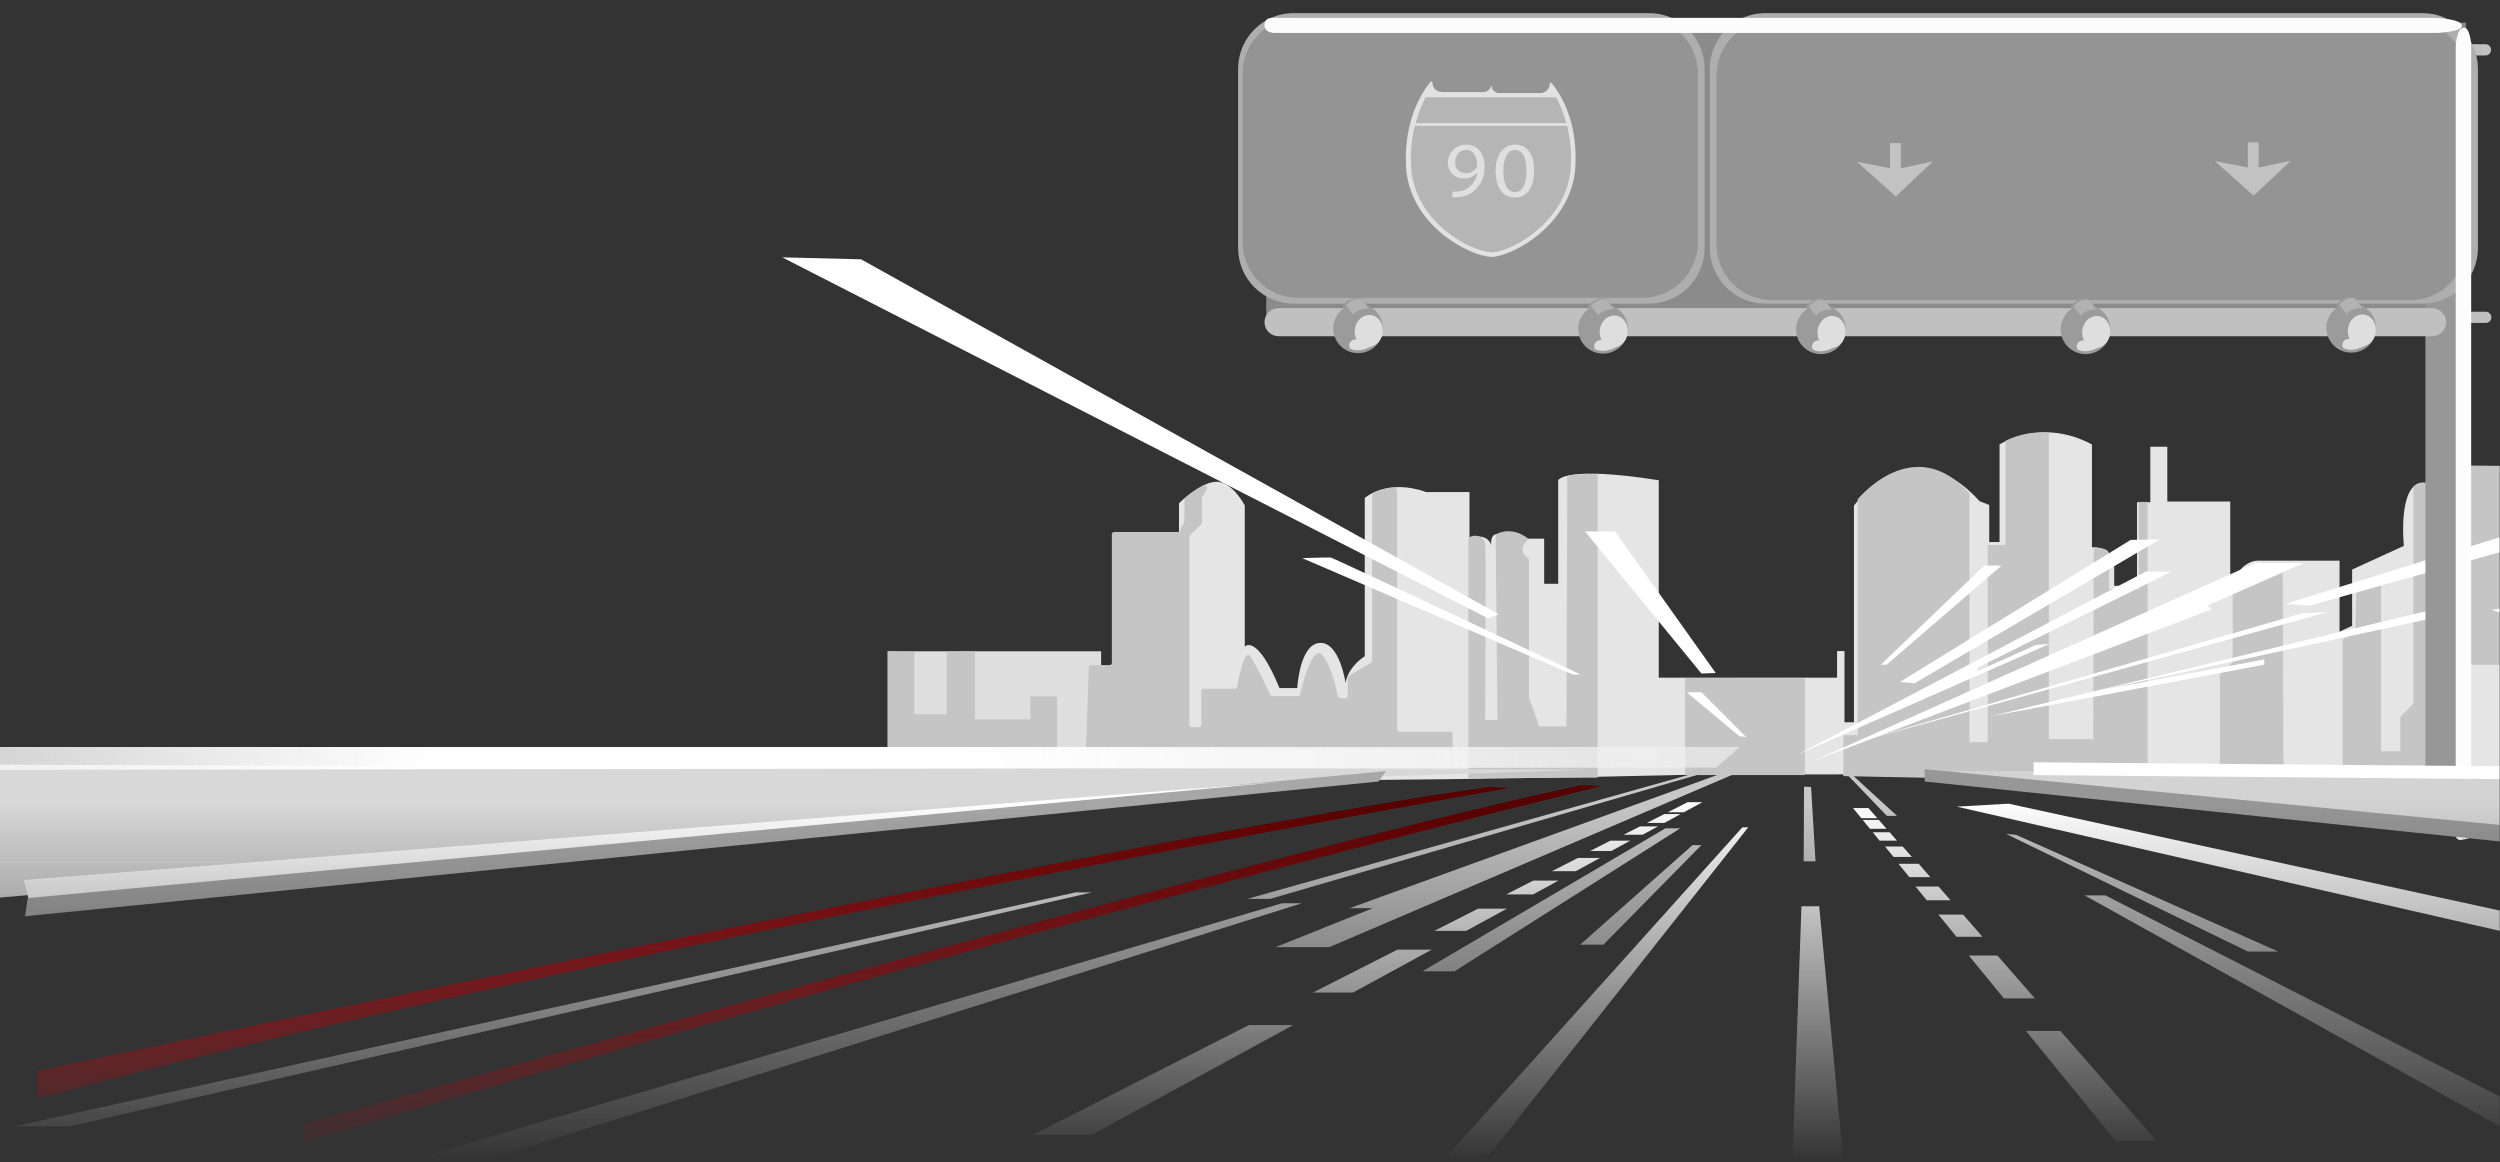 <svg width="1000" height="465" viewBox="0 0 1000 465" fill="none" xmlns="http://www.w3.org/2000/svg">
<rect x="0" y="0" width="1000" height="465" fill="#333333" stroke="none"/>
<g clip-path="url(#clip0_34_476)">
<mask id="mask0_34_476" style="mask-type:alpha" maskUnits="userSpaceOnUse" x="-1474" y="5" width="2474" height="460">
<rect width="2474" height="460" transform="matrix(-1 0 0 1 1000 5)" fill="url(#paint0_linear_34_476)"/>
</mask>
<g mask="url(#mask0_34_476)">
<path d="M471.591 216.165V201.3C471.591 201.3 479.867 193.005 486.375 192.708C492.883 192.411 497.906 202.177 497.906 202.177V258.664C497.906 258.664 502.631 253.03 511.799 275.223H518.901C518.901 275.223 519.793 257.772 527.816 257.177C535.84 256.582 538.218 273.157 538.218 273.157C538.218 273.157 538.797 267.211 545.9 262.499V199.189C545.9 199.189 554.815 191.207 570.446 196.826H587.801V215.169C587.801 215.169 596.717 211.914 596.969 220.788C596.969 220.788 593.567 209.163 604.072 215.466H617.668V233.512H623.284V192.099C623.284 192.099 625.662 186.153 663.507 192.099V271.076H734.83V260.432H737.801V288.913H741.575V202.251C741.575 202.251 764.636 170.307 791.843 200.482L795.691 201.969V216.834H799.822V177.784C799.822 177.784 816.375 166.843 836.776 177.784V218.915C836.776 218.915 845.364 218.32 845.691 226.897V234.33H854.8V200.899H860.134V178.705H866.924V200.601H892.095V230.777L894.072 230.866C894.072 230.866 897.118 224.563 902.987 224.266H935.825V252.673L940.847 250.295V227.819L961.546 218.35C961.546 218.35 958.886 192.604 969.525 193.199C980.164 193.793 988.529 186.346 988.529 186.346H1023.69V309.412C1023.69 309.412 683.804 309.724 676.42 309.903C471.487 314.63 433.73 310.289 433.73 310.289L471.591 216.165Z" fill="#E5E5E5"/>
<path d="M355.083 260.522H440.447V308.892H355.083V260.522Z" fill="#DFDFDF"/>
<path d="M737.341 310.438V294.086H743.061V199.724C743.061 199.724 765.35 172.209 787.801 197.361V296.851H795.097V217.963H802.199V176.342C807.572 173.672 813.58 172.545 819.555 173.086V295.662H837.296L837.489 218.93C837.489 218.93 843.596 218.93 843.596 221.501V235.697H855.483V200.765H859.034V312.935L737.341 310.438Z" fill="#C5C5C5"/>
<path d="M587.341 311.211V215.555C587.935 213.682 593.864 213.4 594.146 218.112C594.399 222.453 594.042 287.977 594.042 287.977H598.975L598.277 213.816C598.277 213.816 604.22 209.877 611.486 215.6C611.486 215.6 605.87 219.539 611.59 223.686V279.103C611.59 279.103 614.562 286.535 615.528 290.548H626.568L626.91 190.404C626.91 190.404 630.119 189.467 639.035 189.661V311.062L587.341 311.211Z" fill="#C5C5C5"/>
<path d="M674.057 308.253V271.18L721.962 271.328V310.036H674.25L674.057 308.253Z" fill="#C5C5C5"/>
<path d="M937.043 308.238V255.765L942.169 252.316L942.571 235.266C942.571 235.266 947.4 228.265 952.422 233.289V300.538H960.119V286.743L965.334 281.511V194.655C965.334 194.655 969.213 190.196 974.889 195.815L987.89 186.257L1001.5 186.45V224.013L998.143 216.923L1008.8 220.074V227.507H1011.77V236.188H1025.36V265.918H986.33V308.921L937.043 308.238Z" fill="#C5C5C5"/>
<path d="M887.95 314.184V269.812L893.076 264.684V234.3C893.076 234.3 899.019 235.326 908.455 229.959C912.794 227.507 913.091 225.5 913.091 225.5L913.388 309.219C913.388 309.219 887.266 313.485 887.95 314.184Z" fill="#C5C5C5"/>
<path d="M481.427 194.18C482.229 193.793 483.269 194.968 482.794 195.666L480.937 198.639C480.85 198.783 480.803 198.947 480.803 199.115V209.119C480.803 209.241 480.778 209.363 480.73 209.475C480.681 209.588 480.61 209.689 480.521 209.773L476.063 213.98C475.977 214.062 475.908 214.161 475.862 214.271C475.816 214.381 475.793 214.5 475.795 214.619V289.984C475.795 290.216 475.888 290.439 476.052 290.604C476.217 290.768 476.44 290.861 476.672 290.861H479.644C479.878 290.861 480.102 290.769 480.269 290.605C480.436 290.441 480.532 290.218 480.535 289.984V276.368C480.535 276.131 480.629 275.904 480.797 275.737C480.964 275.57 481.19 275.476 481.427 275.476H493.983C494.192 275.479 494.395 275.407 494.555 275.273C494.716 275.14 494.824 274.953 494.859 274.747C495.409 271.581 497.727 259.362 500.06 262.469C502.393 265.576 507.014 275.535 508.099 277.928C508.171 278.08 508.285 278.207 508.427 278.297C508.569 278.386 508.733 278.433 508.901 278.434H519.154C519.354 278.435 519.548 278.368 519.705 278.244C519.862 278.119 519.971 277.945 520.015 277.75C520.877 274.078 525.067 257.147 529.035 262.172C532.794 266.943 534.651 275.981 535.127 278.523C535.162 278.726 535.267 278.911 535.425 279.044C535.583 279.178 535.782 279.251 535.989 279.251H538.203C538.439 279.251 538.666 279.157 538.833 278.99C539 278.823 539.094 278.596 539.094 278.359V271.165C539.096 271.014 539.135 270.866 539.208 270.734C539.28 270.602 539.384 270.489 539.51 270.407L548.425 265.011C548.552 264.929 548.657 264.817 548.73 264.685C548.802 264.552 548.841 264.404 548.842 264.253V199.219C548.842 197.316 549.079 196.989 551.353 196.246H551.471C551.679 196.112 553.626 195.607 553.864 195.547C555.019 195.286 556.191 195.102 557.37 194.997C557.73 194.968 558.087 195.081 558.365 195.311C558.642 195.542 558.819 195.872 558.856 196.231V291.782C558.856 292.019 558.95 292.246 559.117 292.413C559.285 292.58 559.511 292.674 559.748 292.674H580.164C580.28 292.672 580.396 292.694 580.504 292.737C580.612 292.78 580.71 292.844 580.793 292.926C580.876 293.007 580.942 293.105 580.987 293.212C581.032 293.32 581.055 293.435 581.055 293.551V298.888C581.055 299.004 581.032 299.119 580.987 299.227C580.942 299.334 580.876 299.432 580.793 299.513C580.71 299.595 580.612 299.659 580.504 299.702C580.396 299.745 580.28 299.767 580.164 299.765H435.29C435.171 299.765 435.054 299.741 434.944 299.694C434.835 299.647 434.736 299.579 434.654 299.492C434.572 299.406 434.508 299.304 434.467 299.193C434.426 299.081 434.408 298.962 434.414 298.843L435.528 266.899C435.536 266.667 435.633 266.448 435.8 266.287C435.966 266.126 436.188 266.036 436.42 266.036H443.849C443.965 266.038 444.081 266.017 444.189 265.974C444.297 265.931 444.395 265.867 444.478 265.785C444.561 265.703 444.627 265.606 444.672 265.499C444.717 265.391 444.741 265.276 444.741 265.159V213.697C444.741 213.461 444.834 213.234 445.002 213.067C445.169 212.899 445.396 212.805 445.632 212.805H471.115C471.275 212.805 471.433 212.762 471.571 212.681C471.709 212.6 471.824 212.484 471.902 212.345L473.611 209.149C473.682 209.027 473.718 208.888 473.715 208.747L473.819 199.397C473.819 199.397 475.305 198.015 476.791 197.049C478.288 196.016 479.835 195.059 481.427 194.18Z" fill="#C5C5C5"/>
<path d="M355.083 302.336V260.522L365.721 260.819V285.673H378.738V260.67L389.971 260.522V287.739H412.155V278.568H422.794V302.247L355.083 302.336Z" fill="#C5C5C5"/>
<path d="M-235.169 533.886L-164.204 373.539L545.513 310.824L635.424 307.866L-126.343 305.488L-388.943 306.082L-235.169 533.886Z" fill="#D8D8D8"/>
<path d="M312.883 102.939L595.201 247.322L599.54 245.731L344.429 103.727L312.883 102.939Z" fill="white"/>
<path d="M632.259 269.812C632.259 269.812 533.493 223.255 532.497 223.062C531.501 222.869 520.877 223.255 520.877 223.255L629.109 269.812H632.259Z" fill="white"/>
<path d="M698.5 294.845L680.565 276.903H674.651L695.751 294.458L698.5 294.845Z" fill="white"/>
<path d="M931.337 244.75L741.085 297.401L920.684 245.345L931.337 244.75Z" fill="white"/>
<path d="M884.606 243.769L725.513 304.313L902.154 225.218H921.471L883.031 242.193L884.606 243.769Z" fill="white"/>
<path d="M719.213 301.742L819.748 257.564L814.428 257.965L790.58 268.608L791.367 266.839L868.44 228.77L858.395 228.577L719.213 301.742Z" fill="white"/>
<path d="M760.015 272.755L765.736 273.35L863.908 215.764L852.273 215.957L760.015 272.755Z" fill="white"/>
<path d="M754.696 265.858L800.625 226.213H793.73L752.333 265.858H754.696Z" fill="white"/>
<path d="M715.855 495.431L720.58 362.495H727.682L740.297 495.565L715.855 495.431Z" fill="white"/>
<path d="M726.211 344.538H721.471L721.62 314.674L724.428 314.808L726.211 344.538Z" fill="#C7C7C7"/>
<path d="M833.849 358.154H842.125L1068.35 473.535L1024.29 464.066L833.849 358.154Z" fill="#C7C7C7"/>
<path d="M802.497 333.597L899.198 380.645H911.323L806.345 333.895L802.497 333.597Z" fill="#C7C7C7"/>
<path d="M754.74 326.358H758.812L740.253 309.338H738.396L754.74 326.358Z" fill="#C7C7C7"/>
<path d="M663.195 376.601L547.296 523.228L523.641 523.823L696.925 330.937H699.287L663.195 376.601Z" fill="white"/>
<path d="M667.088 324.916L675.052 320.873H680.966L673.537 324.916H667.088Z" fill="white"/>
<path d="M658.737 329.168L665.736 325.615H672.274L665.751 329.168H658.737Z" fill="white"/>
<path d="M649.421 333.895L656.018 330.55H663.225L657.058 333.895H649.421Z" fill="white"/>
<path d="M581.799 388.523H568.975L666.167 331.338H672.081L581.799 388.523Z" fill="#C7C7C7"/>
<path d="M636.018 340.405L644.176 336.258H652.125L644.517 340.405H636.018Z" fill="white"/>
<path d="M620.699 348.492L631.189 343.17H640.045L630.268 348.492H620.699Z" fill="white"/>
<path d="M602.452 357.768L613.329 352.238H623.388L613.254 357.768H602.452Z" fill="white"/>
<path d="M573.73 372.35L591.204 363.476H602.749L586.464 372.35H573.73Z" fill="white"/>
<path d="M525.201 397.011L558.975 379.857H572.705L541.204 397.011H525.201Z" fill="white"/>
<path d="M413.017 454.003L499.585 410.018H517.296L436.553 454.003H413.017Z" fill="white"/>
<path d="M641.338 377.88H632.066L677.014 338.042H680.565L641.338 377.88Z" fill="#C7C7C7"/>
<path d="M782.69 322.657L1025.77 378.266L1026.36 369.986L803.388 321.468L782.69 322.657Z" fill="white"/>
<path d="M531.724 378.861H510.238L549.064 363.283H539.807L687.861 309.635H693.581L531.724 378.861Z" fill="#C7C7C7"/>
<path d="M508.069 359.536H498.99L675.84 309.828H679.376L508.069 359.536Z" fill="#C7C7C7"/>
<path d="M129.942 484.387H95.632L512.794 361.306H520.684L129.942 484.387Z" fill="#C7C7C7"/>
<path d="M28 450.5H6.113L430.194 356.965H436.702L28 450.5Z" fill="#EBEBEB"/>
<path d="M913.982 241.599L924.042 242.193L1027.25 213.192V206.384L913.982 241.599Z" fill="white"/>
<path d="M974.904 243.368L974.606 246.92L842.422 275.609L905.706 263.777V265.858L795.988 286.565L974.904 243.368Z" fill="white"/>
<path d="M996.791 243.962L1002.11 245.731L1026.36 242.193L1025.47 240.409L1022.51 239.235L996.791 243.962Z" fill="white"/>
<path d="M680.565 269.411L634.042 212.597H646.063L686.286 269.203L680.565 269.411Z" fill="white"/>
<path d="M750.922 327.28L747.385 323.236H741.219L744.517 327.28H750.922Z" fill="white"/>
<path d="M754.636 331.516L751.531 327.964H745.082L747.965 331.516H754.636Z" fill="white"/>
<path d="M758.767 336.258L755.84 332.899H749.094L751.828 336.258H758.767Z" fill="white"/>
<path d="M764.725 342.769L761.1 338.622H754.027L757.4 342.769H764.725Z" fill="white"/>
<path d="M772.125 350.84L767.474 345.519H759.391L763.73 350.84H772.125Z" fill="white"/>
<path d="M780.238 360.116L775.409 354.601H766.196L770.699 360.116H780.238Z" fill="white"/>
<path d="M792.987 374.713L785.231 365.839H775.364L782.601 374.713H792.987Z" fill="white"/>
<path d="M813.953 399.359L798.96 382.205H787.534L801.531 399.359H813.953Z" fill="white"/>
<path d="M862.615 456.366L824.161 412.381H810.372L846.241 456.366H862.615Z" fill="white"/>
<path d="M969.658 124.687H994.309C995.548 124.687 996.553 125.691 996.553 126.931C996.553 128.171 995.548 129.176 994.309 129.176H969.658C968.419 129.176 967.415 128.171 967.415 126.931C967.415 125.691 968.419 124.687 969.658 124.687Z" fill="#C0C0C0"/>
<path d="M969.555 17.689H994.205C995.444 17.689 996.449 18.694 996.449 19.934C996.449 21.174 995.444 22.178 994.205 22.178H969.555C968.315 22.178 967.311 21.174 967.311 19.934C967.311 18.694 968.315 17.689 969.555 17.689Z" fill="#C0C0C0"/>
<path d="M506.494 9.068H986.345V126.619H506.494V9.068Z" fill="#8B8B8B"/>
<path d="M970.164 328.38V110.639H983.373V331.338C983.373 331.338 970.698 328.38 970.164 328.38Z" fill="#979797"/>
<path d="M517.534 5.218H659.555C671.864 5.218 681.843 15.2 681.843 27.515V99.178C681.843 111.493 671.864 121.476 659.555 121.476H517.534C505.224 121.476 495.246 111.493 495.246 99.178V27.515C495.246 15.2 505.224 5.218 517.534 5.218Z" fill="#AEAEAE"/>
<path d="M519.317 7.12H656.865C669.175 7.12 679.154 17.103 679.154 29.418V96.86C679.154 109.174 669.175 119.157 656.865 119.157H519.317C507.008 119.157 497.029 109.174 497.029 96.86V29.418C497.029 17.103 507.008 7.12 519.317 7.12Z" fill="#949494"/>
<path d="M706.211 5.218H968.886C981.195 5.218 991.174 15.2 991.174 27.515V99.178C991.174 111.493 981.195 121.476 968.886 121.476H706.211C693.902 121.476 683.923 111.493 683.923 99.178V27.515C683.923 15.2 693.902 5.218 706.211 5.218Z" fill="#AEAEAE"/>
<path d="M708.871 8.012H964.146C976.455 8.012 986.434 17.995 986.434 30.309V97.751C986.434 110.066 976.455 120.049 964.146 120.049H708.871C696.562 120.049 686.583 110.066 686.583 97.751V30.309C686.583 17.995 696.562 8.012 708.871 8.012Z" fill="#949494"/>
<path d="M982.288 334.043V18.477C982.288 18.254 982.66 11.044 985.647 11.044C988.098 11.149 988.5 18.105 988.47 17.912C988.44 17.719 988.47 18.165 988.47 18.299V333.434C988.498 333.895 988.366 334.352 988.095 334.726C987.824 335.1 987.431 335.369 986.984 335.485L984.22 336.02C983.96 336.029 983.702 335.983 983.46 335.886C983.219 335.789 983.001 335.643 982.819 335.457C982.637 335.271 982.496 335.05 982.405 334.806C982.314 334.563 982.274 334.303 982.288 334.043Z" fill="#FCFCFC"/>
<path d="M509.139 7.15H973.878C974.22 7.15 984.933 7.507 984.755 10.42C984.606 12.813 974.354 13.215 974.651 13.185H974.086H509.926C508.44 13.185 505.84 12.591 505.796 10.212C505.751 7.834 507.267 7.15 509.139 7.15Z" fill="#FCFCFC"/>
<path d="M511.412 123.26H972.838C975.94 123.26 978.455 125.775 978.455 128.878C978.455 131.982 975.94 134.497 972.838 134.497H511.412C508.31 134.497 505.795 131.982 505.795 128.878C505.795 125.775 508.31 123.26 511.412 123.26Z" fill="#C0C0C0"/>
<path d="M940.505 141.053C935.007 141.053 930.55 136.627 930.55 131.168C930.55 125.708 935.007 121.282 940.505 121.282C946.003 121.282 950.461 125.708 950.461 131.168C950.461 136.627 946.003 141.053 940.505 141.053Z" fill="#9B9B9B"/>
<path d="M943.801 138.522C940.733 138.065 938.668 134.857 939.189 131.358C939.71 127.858 942.619 125.391 945.688 125.848C948.756 126.305 950.821 129.513 950.3 133.013C949.779 136.513 946.869 138.979 943.801 138.522Z" fill="#DEDEDE"/>
<path d="M945.736 138.318C945.736 138.318 941.367 141.097 937.519 139.328C936.642 138.927 936.479 136.177 939.005 135.627C940.267 135.328 941.591 135.425 942.796 135.907C944 136.388 945.027 137.23 945.736 138.318Z" fill="#DEDEDE"/>
<path d="M945.186 123.512C945.186 123.512 939.807 123.274 937.756 126.485L934.369 122.159C934.369 122.159 937.519 117.7 941.798 119.186L945.186 123.512Z" fill="#9B9B9B"/>
<path d="M944.889 123.215C944.889 123.215 940.342 123.022 938.574 125.682L935.721 122.041C935.721 122.041 938.381 118.28 941.932 119.469L944.889 123.215Z" fill="#B2B2B2"/>
<path d="M834.235 141.647C828.737 141.647 824.28 137.222 824.28 131.762C824.28 126.303 828.737 121.877 834.235 121.877C839.733 121.877 844.19 126.303 844.19 131.762C844.19 137.222 839.733 141.647 834.235 141.647Z" fill="#9B9B9B"/>
<path d="M837.547 139.121C834.479 138.664 832.414 135.456 832.935 131.956C833.456 128.456 836.366 125.99 839.434 126.447C842.502 126.904 844.567 130.112 844.046 133.611C843.525 137.111 840.615 139.578 837.547 139.121Z" fill="#DEDEDE"/>
<path d="M839.465 138.912C839.465 138.912 835.111 141.692 831.263 139.923C830.371 139.522 830.208 136.757 832.749 136.222C834.009 135.926 835.33 136.025 836.532 136.506C837.733 136.988 838.758 137.828 839.465 138.912Z" fill="#DEDEDE"/>
<path d="M838.916 124.107C838.916 124.107 833.537 123.869 831.486 127.08L828.098 122.754C828.098 122.754 831.248 118.295 835.528 119.781L838.916 124.107Z" fill="#9B9B9B"/>
<path d="M838.618 123.81C838.618 123.81 834.086 123.616 832.318 126.277L829.45 122.62C829.45 122.62 832.11 118.874 835.661 120.064L838.618 123.81Z" fill="#B2B2B2"/>
<path d="M728.381 141.647C722.882 141.647 718.425 137.222 718.425 131.762C718.425 126.303 722.882 121.877 728.381 121.877C733.879 121.877 738.336 126.303 738.336 131.762C738.336 137.222 733.879 141.647 728.381 141.647Z" fill="#9B9B9B"/>
<path d="M731.674 139.114C728.605 138.657 726.541 135.449 727.061 131.949C727.582 128.45 730.492 125.983 733.56 126.44C736.628 126.897 738.693 130.105 738.172 133.605C737.651 137.104 734.742 139.571 731.674 139.114Z" fill="#DEDEDE"/>
<path d="M733.611 138.912C733.611 138.912 729.242 141.692 725.394 139.923C724.517 139.522 724.339 136.757 726.88 136.222C728.142 135.927 729.465 136.026 730.668 136.508C731.872 136.989 732.899 137.828 733.611 138.912Z" fill="#DEDEDE"/>
<path d="M733.046 124.107C733.046 124.107 727.667 123.869 725.617 127.08L722.229 122.754C722.229 122.754 725.379 118.295 729.659 119.781L733.046 124.107Z" fill="#9B9B9B"/>
<path d="M732.749 123.81C732.749 123.81 728.217 123.616 726.449 126.277L723.581 122.62C723.581 122.62 726.241 118.874 729.792 120.064L732.749 123.81Z" fill="#B2B2B2"/>
<path d="M641.234 141.454C635.735 141.454 631.278 137.028 631.278 131.569C631.278 126.11 635.735 121.684 641.234 121.684C646.732 121.684 651.189 126.11 651.189 131.569C651.189 137.028 646.732 141.454 641.234 141.454Z" fill="#9B9B9B"/>
<path d="M644.54 138.925C641.472 138.468 639.407 135.26 639.928 131.76C640.449 128.261 643.358 125.794 646.426 126.251C649.494 126.708 651.559 129.916 651.038 133.416C650.517 136.915 647.608 139.382 644.54 138.925Z" fill="#DEDEDE"/>
<path d="M646.464 138.779C646.464 138.779 642.11 141.543 638.262 139.789C637.37 139.388 637.207 136.623 639.748 136.088C641.008 135.792 642.329 135.891 643.53 136.373C644.732 136.854 645.756 137.694 646.464 138.779Z" fill="#DEDEDE"/>
<path d="M645.914 123.914C645.914 123.914 640.535 123.691 638.485 126.886L635.082 122.561C635.082 122.561 638.247 118.101 642.511 119.588L645.914 123.914Z" fill="#9B9B9B"/>
<path d="M645.617 123.616C645.617 123.616 641.085 123.408 639.302 126.084L636.375 122.427C636.375 122.427 639.035 118.681 642.586 119.87L645.617 123.616Z" fill="#B2B2B2"/>
<path d="M543.255 141.261C537.756 141.261 533.299 136.835 533.299 131.376C533.299 125.916 537.756 121.491 543.255 121.491C548.753 121.491 553.21 125.916 553.21 131.376C553.21 136.835 548.753 141.261 543.255 141.261Z" fill="#9B9B9B"/>
<path d="M546.56 138.716C543.492 138.258 541.427 135.051 541.948 131.551C542.469 128.051 545.379 125.585 548.447 126.042C551.515 126.499 553.58 129.706 553.059 133.206C552.538 136.706 549.629 139.173 546.56 138.716Z" fill="#DEDEDE"/>
<path d="M548.485 138.511C548.485 138.511 544.131 141.291 540.268 139.522C539.391 139.12 539.228 136.37 541.754 135.82C543.016 135.525 544.339 135.625 545.542 136.106C546.746 136.587 547.773 137.427 548.485 138.511Z" fill="#DEDEDE"/>
<path d="M547.935 123.705C547.935 123.705 542.556 123.468 540.506 126.678L537.118 122.353C537.118 122.353 540.283 117.893 544.547 119.306L547.935 123.705Z" fill="#9B9B9B"/>
<path d="M547.638 123.408C547.638 123.408 543.18 123.215 541.323 125.876L538.47 122.234C538.47 122.234 541.13 118.488 544.681 119.662L547.638 123.408Z" fill="#B2B2B2"/>
<path d="M10 366.5L11.189 358.815L554.398 308.446L551.442 312.593L10 366.5Z" fill="#A7A7A7"/>
<path d="M11.372 359.195L512.75 312.697L9.5 352" fill="white"/>
<path d="M1024.19 335.872L777.162 308.446L1036.02 308.847L1024.19 335.872Z" fill="#D3D3D3"/>
<path d="M1015.72 338.235L769.867 312.593V307.658L1015.91 331.531L1015.72 338.235Z" fill="#979797"/>
<path d="M1016.49 311.805L813.448 310.036V304.908L1018.66 306.677L1016.49 311.805Z" fill="white"/>
<path d="M696 298.799H-487.146V308.624L686.5 307L696 298.799Z" fill="url(#paint1_radial_34_476)"/>
<path d="M899.138 67.011V56.947H903.477V66.996L916.285 64.276L901.471 78.293L885.899 64.395L899.138 67.011Z" fill="#C2C2C2"/>
<path d="M756.003 67.308V57.245H760.357V67.293L773.15 64.573L758.336 78.591L742.764 64.692L756.003 67.308Z" fill="#C2C2C2"/>
<path d="M572.125 32.762C572.183 32.683 572.265 32.625 572.358 32.595C572.452 32.566 572.552 32.567 572.645 32.598C572.738 32.63 572.818 32.69 572.874 32.77C572.931 32.851 572.96 32.947 572.957 33.045C572.957 34.043 573.353 35.002 574.058 35.709C574.762 36.417 575.718 36.816 576.717 36.82H593.284C593.902 36.819 594.507 36.646 595.032 36.321C595.557 35.995 595.98 35.53 596.256 34.977C596.269 34.908 596.269 34.838 596.256 34.769V34.576H596.85V35.23C596.836 35.303 596.836 35.379 596.85 35.453C597.128 36 597.553 36.458 598.079 36.773C598.605 37.089 599.209 37.249 599.822 37.236H616.167C617.147 37.233 618.086 36.841 618.779 36.148C619.472 35.455 619.863 34.516 619.867 33.535C619.865 33.437 619.894 33.341 619.95 33.261C620.006 33.181 620.087 33.12 620.179 33.089C620.272 33.057 620.372 33.056 620.466 33.086C620.559 33.115 620.641 33.174 620.699 33.253C626.642 40.774 630.862 51.551 630.164 66.387C629.109 88.684 606.746 101.943 596.821 102.806C587.073 102.419 563.478 89.501 562.378 66.387C561.799 51.373 566.152 40.403 572.125 32.762Z" fill="#E1E1E1"/>
<path d="M628.351 66.386C627.356 87.554 606.271 100.144 596.91 100.977C587.727 100.605 565.454 88.342 564.429 66.386C564.137 60.996 564.638 55.592 565.914 50.347H626.836C628.132 55.589 628.643 60.995 628.351 66.386Z" fill="#B5B5B5"/>
<path d="M622.437 38.946C624.233 42.188 625.597 45.651 626.494 49.247H566.301C567.184 45.66 568.517 42.199 570.268 38.946H622.437Z" fill="#B5B5B5"/>
<path d="M580.983 76.688C581.782 76.728 582.582 76.693 583.375 76.584C585.066 76.406 586.662 75.716 587.951 74.607C589.546 73.212 590.576 71.282 590.849 69.181H590.745C590.101 69.902 589.307 70.473 588.419 70.853C587.53 71.233 586.569 71.413 585.604 71.381C584.76 71.429 583.916 71.301 583.124 71.006C582.332 70.711 581.61 70.255 581.003 69.667C580.396 69.079 579.917 68.372 579.596 67.59C579.276 66.808 579.12 65.968 579.14 65.123C579.138 64.155 579.33 63.196 579.704 62.303C580.079 61.41 580.629 60.601 581.322 59.925C582.015 59.249 582.836 58.718 583.738 58.365C584.639 58.012 585.602 57.843 586.57 57.869C591.027 57.869 593.806 61.273 593.806 66.476C593.897 68.249 593.607 70.02 592.956 71.671C592.305 73.323 591.308 74.815 590.032 76.049C588.251 77.605 586.026 78.562 583.672 78.784C582.768 78.924 581.853 78.979 580.938 78.947L580.983 76.688ZM582.067 64.945C582.027 65.513 582.107 66.083 582.303 66.618C582.498 67.153 582.804 67.641 583.201 68.05C583.598 68.458 584.077 68.778 584.607 68.988C585.136 69.199 585.703 69.295 586.272 69.27C587.111 69.307 587.946 69.132 588.699 68.76C589.453 68.388 590.1 67.833 590.581 67.145C590.77 66.842 590.863 66.49 590.849 66.134C590.849 62.641 589.467 59.98 586.391 59.98C583.85 59.995 582.067 62.046 582.067 64.945Z" fill="#DFDFDF"/>
<path d="M613.657 68.2C613.657 75.157 610.79 79.007 605.767 79.007C601.31 79.007 598.338 75.261 598.249 68.482C598.16 61.704 601.533 57.824 606.154 57.824C610.775 57.824 613.657 61.674 613.657 68.2ZM601.324 68.512C601.324 73.834 603.152 76.866 605.946 76.866C609.081 76.866 610.582 73.551 610.582 68.319C610.582 63.086 609.096 59.965 605.975 59.965C603.286 59.995 601.324 62.968 601.324 68.512Z" fill="#DFDFDF"/>
<path d="M121.264 457.169V449.736C121.264 449.736 508.262 340.272 632.66 314.05L640.535 314.437C640.535 314.437 389.971 375.323 121.264 457.169Z" fill="url(#paint2_linear_34_476)"/>
<path d="M14.801 439.42V428.376C14.801 428.376 465.87 332.527 595.781 314.778L603.671 315.165C603.671 315.165 227.326 381.239 14.801 439.42Z" fill="url(#paint3_linear_34_476)"/>
</g>
</g>
<defs>
<linearGradient id="paint0_linear_34_476" x1="1237" y1="315.67" x2="1237" y2="460" gradientUnits="userSpaceOnUse">
<stop stop-color="white"/>
<stop offset="1" stop-color="white" stop-opacity="0"/>
</linearGradient>
<radialGradient id="paint1_radial_34_476" cx="0" cy="0" r="1" gradientUnits="userSpaceOnUse" gradientTransform="translate(280.696 301.248) rotate(180) scale(807.602 776.856)">
<stop offset="0.13" stop-color="white"/>
<stop offset="0.21" stop-color="#FCFCFC" stop-opacity="0.94"/>
<stop offset="0.38" stop-color="#F4F4F4" stop-opacity="0.8"/>
<stop offset="0.62" stop-color="#E8E8E8" stop-opacity="0.56"/>
<stop offset="0.88" stop-color="#D8D8D8" stop-opacity="0.25"/>
</radialGradient>
<linearGradient id="paint2_linear_34_476" x1="93.71" y1="408.298" x2="595.589" y2="299.418" gradientUnits="userSpaceOnUse">
<stop stop-color="#E2000B"/>
<stop offset="1" stop-color="#580000"/>
</linearGradient>
<linearGradient id="paint3_linear_34_476" x1="-16.446" y1="396.859" x2="535.445" y2="240.953" gradientUnits="userSpaceOnUse">
<stop stop-color="#E2000B"/>
<stop offset="1" stop-color="#580000"/>
</linearGradient>
<clipPath id="clip0_34_476">
<rect width="1000" height="465" fill="white" transform="matrix(-1 0 0 1 1000 0)"/>
</clipPath>
</defs>
</svg>
